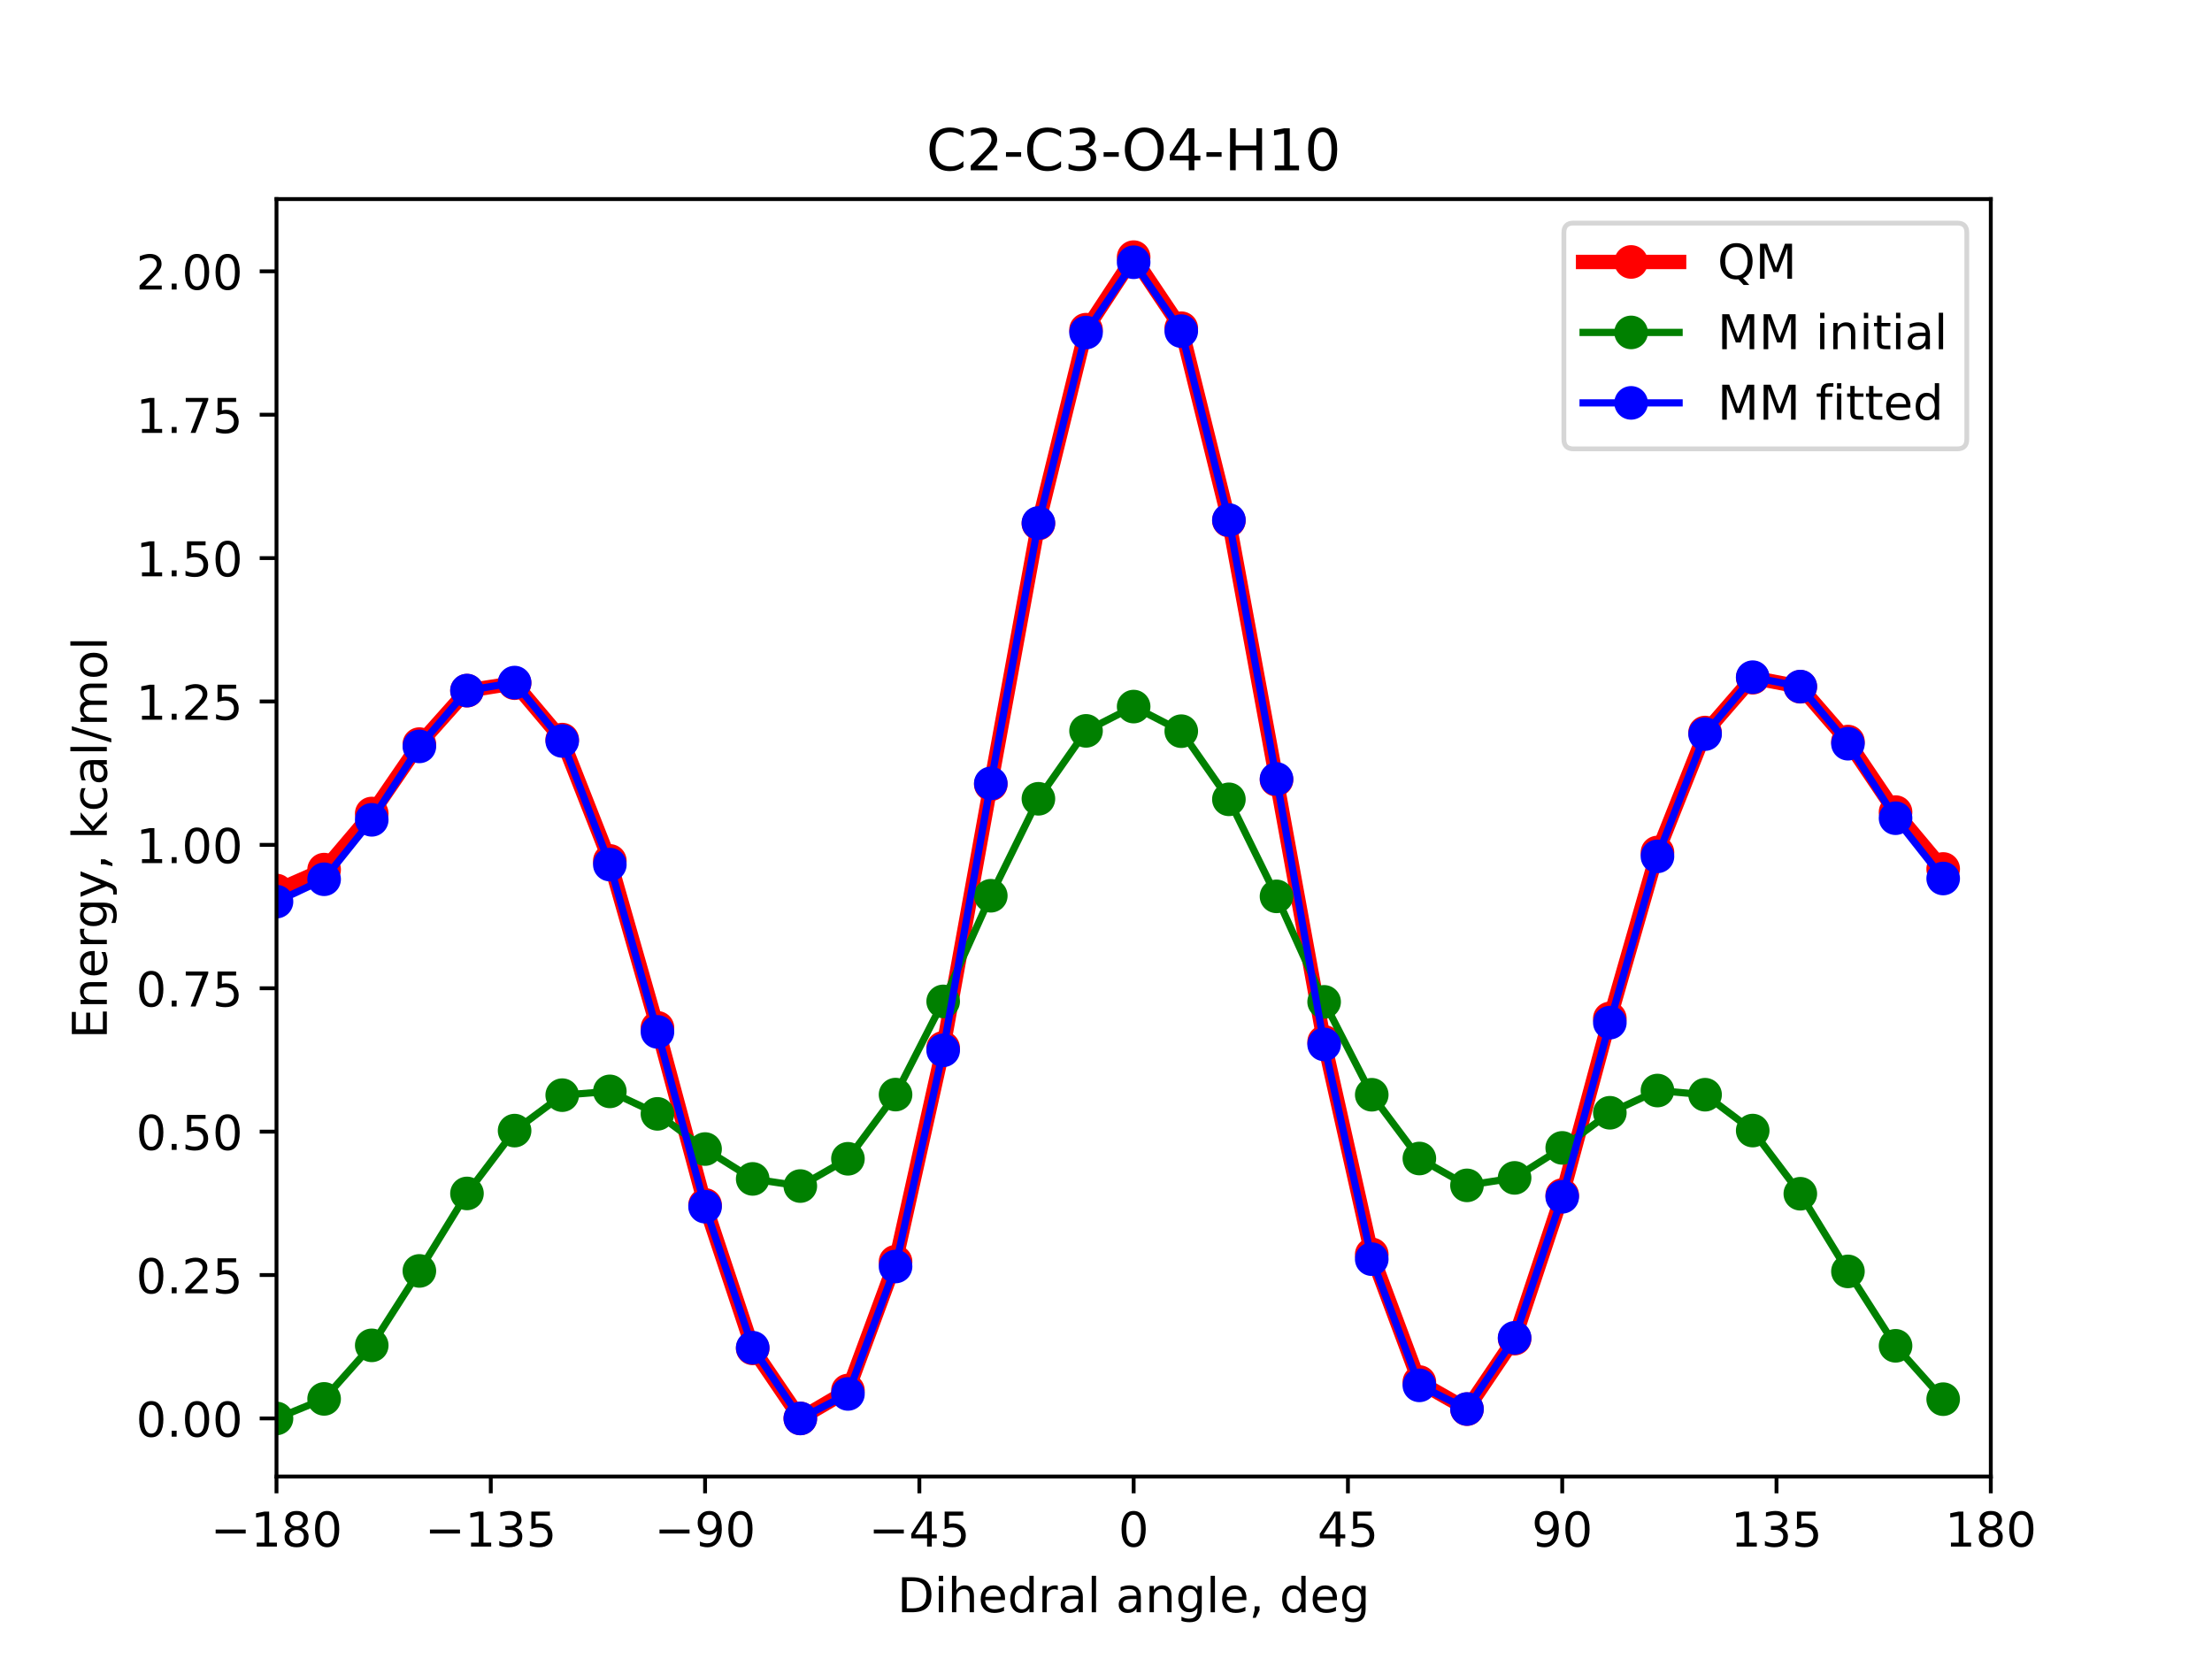 <?xml version="1.0" encoding="utf-8" standalone="no"?>
<!DOCTYPE svg PUBLIC "-//W3C//DTD SVG 1.1//EN"
  "http://www.w3.org/Graphics/SVG/1.1/DTD/svg11.dtd">
<!-- Created with matplotlib (http://matplotlib.org/) -->
<svg height="345.6pt" version="1.1" viewBox="0 0 460.8 345.6" width="460.8pt" xmlns="http://www.w3.org/2000/svg" xmlns:xlink="http://www.w3.org/1999/xlink">
 <defs>
  <style type="text/css">
*{stroke-linecap:butt;stroke-linejoin:round;}
  </style>
 </defs>
 <g id="figure_1">
  <g id="patch_1">
   <path d="M 0 345.6 
L 460.8 345.6 
L 460.8 0 
L 0 0 
z
" style="fill:#ffffff;"/>
  </g>
  <g id="axes_1">
   <g id="patch_2">
    <path d="M 57.6 307.584 
L 414.72 307.584 
L 414.72 41.472 
L 57.6 41.472 
z
" style="fill:#ffffff;"/>
   </g>
   <g id="matplotlib.axis_1">
    <g id="xtick_1">
     <g id="line2d_1">
      <defs>
       <path d="M 0 0 
L 0 3.5 
" id="m1889532ed1" style="stroke:#000000;stroke-width:0.8;"/>
      </defs>
      <g>
       <use style="stroke:#000000;stroke-width:0.8;" x="57.6" xlink:href="#m1889532ed1" y="307.584"/>
      </g>
     </g>
     <g id="text_1">
      <!-- −180 -->
      <defs>
       <path d="M 10.594 35.5 
L 73.188 35.5 
L 73.188 27.203 
L 10.594 27.203 
z
" id="DejaVuSans-2212"/>
       <path d="M 12.406 8.297 
L 28.516 8.297 
L 28.516 63.922 
L 10.984 60.406 
L 10.984 69.391 
L 28.422 72.906 
L 38.281 72.906 
L 38.281 8.297 
L 54.391 8.297 
L 54.391 0 
L 12.406 0 
z
" id="DejaVuSans-31"/>
       <path d="M 31.781 34.625 
Q 24.75 34.625 20.719 30.859 
Q 16.703 27.094 16.703 20.516 
Q 16.703 13.922 20.719 10.156 
Q 24.75 6.391 31.781 6.391 
Q 38.812 6.391 42.859 10.172 
Q 46.922 13.969 46.922 20.516 
Q 46.922 27.094 42.891 30.859 
Q 38.875 34.625 31.781 34.625 
z
M 21.922 38.812 
Q 15.578 40.375 12.031 44.719 
Q 8.5 49.078 8.5 55.328 
Q 8.5 64.062 14.719 69.141 
Q 20.953 74.219 31.781 74.219 
Q 42.672 74.219 48.875 69.141 
Q 55.078 64.062 55.078 55.328 
Q 55.078 49.078 51.531 44.719 
Q 48 40.375 41.703 38.812 
Q 48.828 37.156 52.797 32.312 
Q 56.781 27.484 56.781 20.516 
Q 56.781 9.906 50.312 4.234 
Q 43.844 -1.422 31.781 -1.422 
Q 19.734 -1.422 13.25 4.234 
Q 6.781 9.906 6.781 20.516 
Q 6.781 27.484 10.781 32.312 
Q 14.797 37.156 21.922 38.812 
z
M 18.312 54.391 
Q 18.312 48.734 21.844 45.562 
Q 25.391 42.391 31.781 42.391 
Q 38.141 42.391 41.719 45.562 
Q 45.312 48.734 45.312 54.391 
Q 45.312 60.062 41.719 63.234 
Q 38.141 66.406 31.781 66.406 
Q 25.391 66.406 21.844 63.234 
Q 18.312 60.062 18.312 54.391 
z
" id="DejaVuSans-38"/>
       <path d="M 31.781 66.406 
Q 24.172 66.406 20.328 58.906 
Q 16.5 51.422 16.5 36.375 
Q 16.5 21.391 20.328 13.891 
Q 24.172 6.391 31.781 6.391 
Q 39.453 6.391 43.281 13.891 
Q 47.125 21.391 47.125 36.375 
Q 47.125 51.422 43.281 58.906 
Q 39.453 66.406 31.781 66.406 
z
M 31.781 74.219 
Q 44.047 74.219 50.516 64.516 
Q 56.984 54.828 56.984 36.375 
Q 56.984 17.969 50.516 8.266 
Q 44.047 -1.422 31.781 -1.422 
Q 19.531 -1.422 13.062 8.266 
Q 6.594 17.969 6.594 36.375 
Q 6.594 54.828 13.062 64.516 
Q 19.531 74.219 31.781 74.219 
z
" id="DejaVuSans-30"/>
      </defs>
      <g transform="translate(43.866 322.182)scale(0.1 -0.1)">
       <use xlink:href="#DejaVuSans-2212"/>
       <use x="83.789" xlink:href="#DejaVuSans-31"/>
       <use x="147.412" xlink:href="#DejaVuSans-38"/>
       <use x="211.035" xlink:href="#DejaVuSans-30"/>
      </g>
     </g>
    </g>
    <g id="xtick_2">
     <g id="line2d_2">
      <g>
       <use style="stroke:#000000;stroke-width:0.8;" x="102.24" xlink:href="#m1889532ed1" y="307.584"/>
      </g>
     </g>
     <g id="text_2">
      <!-- −135 -->
      <defs>
       <path d="M 40.578 39.312 
Q 47.656 37.797 51.625 33 
Q 55.609 28.219 55.609 21.188 
Q 55.609 10.406 48.188 4.484 
Q 40.766 -1.422 27.094 -1.422 
Q 22.516 -1.422 17.656 -0.516 
Q 12.797 0.391 7.625 2.203 
L 7.625 11.719 
Q 11.719 9.328 16.594 8.109 
Q 21.484 6.891 26.812 6.891 
Q 36.078 6.891 40.938 10.547 
Q 45.797 14.203 45.797 21.188 
Q 45.797 27.641 41.281 31.266 
Q 36.766 34.906 28.719 34.906 
L 20.219 34.906 
L 20.219 43.016 
L 29.109 43.016 
Q 36.375 43.016 40.234 45.922 
Q 44.094 48.828 44.094 54.297 
Q 44.094 59.906 40.109 62.906 
Q 36.141 65.922 28.719 65.922 
Q 24.656 65.922 20.016 65.031 
Q 15.375 64.156 9.812 62.312 
L 9.812 71.094 
Q 15.438 72.656 20.344 73.438 
Q 25.25 74.219 29.594 74.219 
Q 40.828 74.219 47.359 69.109 
Q 53.906 64.016 53.906 55.328 
Q 53.906 49.266 50.438 45.094 
Q 46.969 40.922 40.578 39.312 
z
" id="DejaVuSans-33"/>
       <path d="M 10.797 72.906 
L 49.516 72.906 
L 49.516 64.594 
L 19.828 64.594 
L 19.828 46.734 
Q 21.969 47.469 24.109 47.828 
Q 26.266 48.188 28.422 48.188 
Q 40.625 48.188 47.75 41.5 
Q 54.891 34.812 54.891 23.391 
Q 54.891 11.625 47.562 5.094 
Q 40.234 -1.422 26.906 -1.422 
Q 22.312 -1.422 17.547 -0.641 
Q 12.797 0.141 7.719 1.703 
L 7.719 11.625 
Q 12.109 9.234 16.797 8.062 
Q 21.484 6.891 26.703 6.891 
Q 35.156 6.891 40.078 11.328 
Q 45.016 15.766 45.016 23.391 
Q 45.016 31 40.078 35.438 
Q 35.156 39.891 26.703 39.891 
Q 22.75 39.891 18.812 39.016 
Q 14.891 38.141 10.797 36.281 
z
" id="DejaVuSans-35"/>
      </defs>
      <g transform="translate(88.506 322.182)scale(0.1 -0.1)">
       <use xlink:href="#DejaVuSans-2212"/>
       <use x="83.789" xlink:href="#DejaVuSans-31"/>
       <use x="147.412" xlink:href="#DejaVuSans-33"/>
       <use x="211.035" xlink:href="#DejaVuSans-35"/>
      </g>
     </g>
    </g>
    <g id="xtick_3">
     <g id="line2d_3">
      <g>
       <use style="stroke:#000000;stroke-width:0.8;" x="146.88" xlink:href="#m1889532ed1" y="307.584"/>
      </g>
     </g>
     <g id="text_3">
      <!-- −90 -->
      <defs>
       <path d="M 10.984 1.516 
L 10.984 10.5 
Q 14.703 8.734 18.5 7.812 
Q 22.312 6.891 25.984 6.891 
Q 35.75 6.891 40.891 13.453 
Q 46.047 20.016 46.781 33.406 
Q 43.953 29.203 39.594 26.953 
Q 35.25 24.703 29.984 24.703 
Q 19.047 24.703 12.672 31.312 
Q 6.297 37.938 6.297 49.422 
Q 6.297 60.641 12.938 67.422 
Q 19.578 74.219 30.609 74.219 
Q 43.266 74.219 49.922 64.516 
Q 56.594 54.828 56.594 36.375 
Q 56.594 19.141 48.406 8.859 
Q 40.234 -1.422 26.422 -1.422 
Q 22.703 -1.422 18.891 -0.688 
Q 15.094 0.047 10.984 1.516 
z
M 30.609 32.422 
Q 37.25 32.422 41.125 36.953 
Q 45.016 41.5 45.016 49.422 
Q 45.016 57.281 41.125 61.844 
Q 37.25 66.406 30.609 66.406 
Q 23.969 66.406 20.094 61.844 
Q 16.219 57.281 16.219 49.422 
Q 16.219 41.5 20.094 36.953 
Q 23.969 32.422 30.609 32.422 
z
" id="DejaVuSans-39"/>
      </defs>
      <g transform="translate(136.328 322.182)scale(0.1 -0.1)">
       <use xlink:href="#DejaVuSans-2212"/>
       <use x="83.789" xlink:href="#DejaVuSans-39"/>
       <use x="147.412" xlink:href="#DejaVuSans-30"/>
      </g>
     </g>
    </g>
    <g id="xtick_4">
     <g id="line2d_4">
      <g>
       <use style="stroke:#000000;stroke-width:0.8;" x="191.52" xlink:href="#m1889532ed1" y="307.584"/>
      </g>
     </g>
     <g id="text_4">
      <!-- −45 -->
      <defs>
       <path d="M 37.797 64.312 
L 12.891 25.391 
L 37.797 25.391 
z
M 35.203 72.906 
L 47.609 72.906 
L 47.609 25.391 
L 58.016 25.391 
L 58.016 17.188 
L 47.609 17.188 
L 47.609 0 
L 37.797 0 
L 37.797 17.188 
L 4.891 17.188 
L 4.891 26.703 
z
" id="DejaVuSans-34"/>
      </defs>
      <g transform="translate(180.968 322.182)scale(0.1 -0.1)">
       <use xlink:href="#DejaVuSans-2212"/>
       <use x="83.789" xlink:href="#DejaVuSans-34"/>
       <use x="147.412" xlink:href="#DejaVuSans-35"/>
      </g>
     </g>
    </g>
    <g id="xtick_5">
     <g id="line2d_5">
      <g>
       <use style="stroke:#000000;stroke-width:0.8;" x="236.16" xlink:href="#m1889532ed1" y="307.584"/>
      </g>
     </g>
     <g id="text_5">
      <!-- 0 -->
      <g transform="translate(232.979 322.182)scale(0.1 -0.1)">
       <use xlink:href="#DejaVuSans-30"/>
      </g>
     </g>
    </g>
    <g id="xtick_6">
     <g id="line2d_6">
      <g>
       <use style="stroke:#000000;stroke-width:0.8;" x="280.8" xlink:href="#m1889532ed1" y="307.584"/>
      </g>
     </g>
     <g id="text_6">
      <!-- 45 -->
      <g transform="translate(274.438 322.182)scale(0.1 -0.1)">
       <use xlink:href="#DejaVuSans-34"/>
       <use x="63.623" xlink:href="#DejaVuSans-35"/>
      </g>
     </g>
    </g>
    <g id="xtick_7">
     <g id="line2d_7">
      <g>
       <use style="stroke:#000000;stroke-width:0.8;" x="325.44" xlink:href="#m1889532ed1" y="307.584"/>
      </g>
     </g>
     <g id="text_7">
      <!-- 90 -->
      <g transform="translate(319.077 322.182)scale(0.1 -0.1)">
       <use xlink:href="#DejaVuSans-39"/>
       <use x="63.623" xlink:href="#DejaVuSans-30"/>
      </g>
     </g>
    </g>
    <g id="xtick_8">
     <g id="line2d_8">
      <g>
       <use style="stroke:#000000;stroke-width:0.8;" x="370.08" xlink:href="#m1889532ed1" y="307.584"/>
      </g>
     </g>
     <g id="text_8">
      <!-- 135 -->
      <g transform="translate(360.536 322.182)scale(0.1 -0.1)">
       <use xlink:href="#DejaVuSans-31"/>
       <use x="63.623" xlink:href="#DejaVuSans-33"/>
       <use x="127.246" xlink:href="#DejaVuSans-35"/>
      </g>
     </g>
    </g>
    <g id="xtick_9">
     <g id="line2d_9">
      <g>
       <use style="stroke:#000000;stroke-width:0.8;" x="414.72" xlink:href="#m1889532ed1" y="307.584"/>
      </g>
     </g>
     <g id="text_9">
      <!-- 180 -->
      <g transform="translate(405.176 322.182)scale(0.1 -0.1)">
       <use xlink:href="#DejaVuSans-31"/>
       <use x="63.623" xlink:href="#DejaVuSans-38"/>
       <use x="127.246" xlink:href="#DejaVuSans-30"/>
      </g>
     </g>
    </g>
    <g id="text_10">
     <!-- Dihedral angle, deg -->
     <defs>
      <path d="M 19.672 64.797 
L 19.672 8.109 
L 31.594 8.109 
Q 46.688 8.109 53.688 14.938 
Q 60.688 21.781 60.688 36.531 
Q 60.688 51.172 53.688 57.984 
Q 46.688 64.797 31.594 64.797 
z
M 9.812 72.906 
L 30.078 72.906 
Q 51.266 72.906 61.172 64.094 
Q 71.094 55.281 71.094 36.531 
Q 71.094 17.672 61.125 8.828 
Q 51.172 0 30.078 0 
L 9.812 0 
z
" id="DejaVuSans-44"/>
      <path d="M 9.422 54.688 
L 18.406 54.688 
L 18.406 0 
L 9.422 0 
z
M 9.422 75.984 
L 18.406 75.984 
L 18.406 64.594 
L 9.422 64.594 
z
" id="DejaVuSans-69"/>
      <path d="M 54.891 33.016 
L 54.891 0 
L 45.906 0 
L 45.906 32.719 
Q 45.906 40.484 42.875 44.328 
Q 39.844 48.188 33.797 48.188 
Q 26.516 48.188 22.312 43.547 
Q 18.109 38.922 18.109 30.906 
L 18.109 0 
L 9.078 0 
L 9.078 75.984 
L 18.109 75.984 
L 18.109 46.188 
Q 21.344 51.125 25.703 53.562 
Q 30.078 56 35.797 56 
Q 45.219 56 50.047 50.172 
Q 54.891 44.344 54.891 33.016 
z
" id="DejaVuSans-68"/>
      <path d="M 56.203 29.594 
L 56.203 25.203 
L 14.891 25.203 
Q 15.484 15.922 20.484 11.062 
Q 25.484 6.203 34.422 6.203 
Q 39.594 6.203 44.453 7.469 
Q 49.312 8.734 54.109 11.281 
L 54.109 2.781 
Q 49.266 0.734 44.188 -0.344 
Q 39.109 -1.422 33.891 -1.422 
Q 20.797 -1.422 13.156 6.188 
Q 5.516 13.812 5.516 26.812 
Q 5.516 40.234 12.766 48.109 
Q 20.016 56 32.328 56 
Q 43.359 56 49.781 48.891 
Q 56.203 41.797 56.203 29.594 
z
M 47.219 32.234 
Q 47.125 39.594 43.094 43.984 
Q 39.062 48.391 32.422 48.391 
Q 24.906 48.391 20.391 44.141 
Q 15.875 39.891 15.188 32.172 
z
" id="DejaVuSans-65"/>
      <path d="M 45.406 46.391 
L 45.406 75.984 
L 54.391 75.984 
L 54.391 0 
L 45.406 0 
L 45.406 8.203 
Q 42.578 3.328 38.25 0.953 
Q 33.938 -1.422 27.875 -1.422 
Q 17.969 -1.422 11.734 6.484 
Q 5.516 14.406 5.516 27.297 
Q 5.516 40.188 11.734 48.094 
Q 17.969 56 27.875 56 
Q 33.938 56 38.25 53.625 
Q 42.578 51.266 45.406 46.391 
z
M 14.797 27.297 
Q 14.797 17.391 18.875 11.75 
Q 22.953 6.109 30.078 6.109 
Q 37.203 6.109 41.297 11.75 
Q 45.406 17.391 45.406 27.297 
Q 45.406 37.203 41.297 42.844 
Q 37.203 48.484 30.078 48.484 
Q 22.953 48.484 18.875 42.844 
Q 14.797 37.203 14.797 27.297 
z
" id="DejaVuSans-64"/>
      <path d="M 41.109 46.297 
Q 39.594 47.172 37.812 47.578 
Q 36.031 48 33.891 48 
Q 26.266 48 22.188 43.047 
Q 18.109 38.094 18.109 28.812 
L 18.109 0 
L 9.078 0 
L 9.078 54.688 
L 18.109 54.688 
L 18.109 46.188 
Q 20.953 51.172 25.484 53.578 
Q 30.031 56 36.531 56 
Q 37.453 56 38.578 55.875 
Q 39.703 55.766 41.062 55.516 
z
" id="DejaVuSans-72"/>
      <path d="M 34.281 27.484 
Q 23.391 27.484 19.188 25 
Q 14.984 22.516 14.984 16.5 
Q 14.984 11.719 18.141 8.906 
Q 21.297 6.109 26.703 6.109 
Q 34.188 6.109 38.703 11.406 
Q 43.219 16.703 43.219 25.484 
L 43.219 27.484 
z
M 52.203 31.203 
L 52.203 0 
L 43.219 0 
L 43.219 8.297 
Q 40.141 3.328 35.547 0.953 
Q 30.953 -1.422 24.312 -1.422 
Q 15.922 -1.422 10.953 3.297 
Q 6 8.016 6 15.922 
Q 6 25.141 12.172 29.828 
Q 18.359 34.516 30.609 34.516 
L 43.219 34.516 
L 43.219 35.406 
Q 43.219 41.609 39.141 45 
Q 35.062 48.391 27.688 48.391 
Q 23 48.391 18.547 47.266 
Q 14.109 46.141 10.016 43.891 
L 10.016 52.203 
Q 14.938 54.109 19.578 55.047 
Q 24.219 56 28.609 56 
Q 40.484 56 46.344 49.844 
Q 52.203 43.703 52.203 31.203 
z
" id="DejaVuSans-61"/>
      <path d="M 9.422 75.984 
L 18.406 75.984 
L 18.406 0 
L 9.422 0 
z
" id="DejaVuSans-6c"/>
      <path id="DejaVuSans-20"/>
      <path d="M 54.891 33.016 
L 54.891 0 
L 45.906 0 
L 45.906 32.719 
Q 45.906 40.484 42.875 44.328 
Q 39.844 48.188 33.797 48.188 
Q 26.516 48.188 22.312 43.547 
Q 18.109 38.922 18.109 30.906 
L 18.109 0 
L 9.078 0 
L 9.078 54.688 
L 18.109 54.688 
L 18.109 46.188 
Q 21.344 51.125 25.703 53.562 
Q 30.078 56 35.797 56 
Q 45.219 56 50.047 50.172 
Q 54.891 44.344 54.891 33.016 
z
" id="DejaVuSans-6e"/>
      <path d="M 45.406 27.984 
Q 45.406 37.75 41.375 43.109 
Q 37.359 48.484 30.078 48.484 
Q 22.859 48.484 18.828 43.109 
Q 14.797 37.75 14.797 27.984 
Q 14.797 18.266 18.828 12.891 
Q 22.859 7.516 30.078 7.516 
Q 37.359 7.516 41.375 12.891 
Q 45.406 18.266 45.406 27.984 
z
M 54.391 6.781 
Q 54.391 -7.172 48.188 -13.984 
Q 42 -20.797 29.203 -20.797 
Q 24.469 -20.797 20.266 -20.094 
Q 16.062 -19.391 12.109 -17.922 
L 12.109 -9.188 
Q 16.062 -11.328 19.922 -12.344 
Q 23.781 -13.375 27.781 -13.375 
Q 36.625 -13.375 41.016 -8.766 
Q 45.406 -4.156 45.406 5.172 
L 45.406 9.625 
Q 42.625 4.781 38.281 2.391 
Q 33.938 0 27.875 0 
Q 17.828 0 11.672 7.656 
Q 5.516 15.328 5.516 27.984 
Q 5.516 40.672 11.672 48.328 
Q 17.828 56 27.875 56 
Q 33.938 56 38.281 53.609 
Q 42.625 51.219 45.406 46.391 
L 45.406 54.688 
L 54.391 54.688 
z
" id="DejaVuSans-67"/>
      <path d="M 11.719 12.406 
L 22.016 12.406 
L 22.016 4 
L 14.016 -11.625 
L 7.719 -11.625 
L 11.719 4 
z
" id="DejaVuSans-2c"/>
     </defs>
     <g transform="translate(186.928 335.861)scale(0.1 -0.1)">
      <use xlink:href="#DejaVuSans-44"/>
      <use x="77.002" xlink:href="#DejaVuSans-69"/>
      <use x="104.785" xlink:href="#DejaVuSans-68"/>
      <use x="168.164" xlink:href="#DejaVuSans-65"/>
      <use x="229.688" xlink:href="#DejaVuSans-64"/>
      <use x="293.164" xlink:href="#DejaVuSans-72"/>
      <use x="334.277" xlink:href="#DejaVuSans-61"/>
      <use x="395.557" xlink:href="#DejaVuSans-6c"/>
      <use x="423.34" xlink:href="#DejaVuSans-20"/>
      <use x="455.127" xlink:href="#DejaVuSans-61"/>
      <use x="516.406" xlink:href="#DejaVuSans-6e"/>
      <use x="579.785" xlink:href="#DejaVuSans-67"/>
      <use x="643.262" xlink:href="#DejaVuSans-6c"/>
      <use x="671.045" xlink:href="#DejaVuSans-65"/>
      <use x="732.568" xlink:href="#DejaVuSans-2c"/>
      <use x="764.355" xlink:href="#DejaVuSans-20"/>
      <use x="796.143" xlink:href="#DejaVuSans-64"/>
      <use x="859.619" xlink:href="#DejaVuSans-65"/>
      <use x="921.143" xlink:href="#DejaVuSans-67"/>
     </g>
    </g>
   </g>
   <g id="matplotlib.axis_2">
    <g id="ytick_1">
     <g id="line2d_10">
      <defs>
       <path d="M 0 0 
L -3.5 0 
" id="m50e39c164d" style="stroke:#000000;stroke-width:0.8;"/>
      </defs>
      <g>
       <use style="stroke:#000000;stroke-width:0.8;" x="57.6" xlink:href="#m50e39c164d" y="295.488"/>
      </g>
     </g>
     <g id="text_11">
      <!-- 0.00 -->
      <defs>
       <path d="M 10.688 12.406 
L 21 12.406 
L 21 0 
L 10.688 0 
z
" id="DejaVuSans-2e"/>
      </defs>
      <g transform="translate(28.334 299.287)scale(0.1 -0.1)">
       <use xlink:href="#DejaVuSans-30"/>
       <use x="63.623" xlink:href="#DejaVuSans-2e"/>
       <use x="95.41" xlink:href="#DejaVuSans-30"/>
       <use x="159.033" xlink:href="#DejaVuSans-30"/>
      </g>
     </g>
    </g>
    <g id="ytick_2">
     <g id="line2d_11">
      <g>
       <use style="stroke:#000000;stroke-width:0.8;" x="57.6" xlink:href="#m50e39c164d" y="265.616"/>
      </g>
     </g>
     <g id="text_12">
      <!-- 0.25 -->
      <defs>
       <path d="M 19.188 8.297 
L 53.609 8.297 
L 53.609 0 
L 7.328 0 
L 7.328 8.297 
Q 12.938 14.109 22.625 23.891 
Q 32.328 33.688 34.812 36.531 
Q 39.547 41.844 41.422 45.531 
Q 43.312 49.219 43.312 52.781 
Q 43.312 58.594 39.234 62.25 
Q 35.156 65.922 28.609 65.922 
Q 23.969 65.922 18.812 64.312 
Q 13.672 62.703 7.812 59.422 
L 7.812 69.391 
Q 13.766 71.781 18.938 73 
Q 24.125 74.219 28.422 74.219 
Q 39.75 74.219 46.484 68.547 
Q 53.219 62.891 53.219 53.422 
Q 53.219 48.922 51.531 44.891 
Q 49.859 40.875 45.406 35.406 
Q 44.188 33.984 37.641 27.219 
Q 31.109 20.453 19.188 8.297 
z
" id="DejaVuSans-32"/>
      </defs>
      <g transform="translate(28.334 269.416)scale(0.1 -0.1)">
       <use xlink:href="#DejaVuSans-30"/>
       <use x="63.623" xlink:href="#DejaVuSans-2e"/>
       <use x="95.41" xlink:href="#DejaVuSans-32"/>
       <use x="159.033" xlink:href="#DejaVuSans-35"/>
      </g>
     </g>
    </g>
    <g id="ytick_3">
     <g id="line2d_12">
      <g>
       <use style="stroke:#000000;stroke-width:0.8;" x="57.6" xlink:href="#m50e39c164d" y="235.745"/>
      </g>
     </g>
     <g id="text_13">
      <!-- 0.50 -->
      <g transform="translate(28.334 239.544)scale(0.1 -0.1)">
       <use xlink:href="#DejaVuSans-30"/>
       <use x="63.623" xlink:href="#DejaVuSans-2e"/>
       <use x="95.41" xlink:href="#DejaVuSans-35"/>
       <use x="159.033" xlink:href="#DejaVuSans-30"/>
      </g>
     </g>
    </g>
    <g id="ytick_4">
     <g id="line2d_13">
      <g>
       <use style="stroke:#000000;stroke-width:0.8;" x="57.6" xlink:href="#m50e39c164d" y="205.873"/>
      </g>
     </g>
     <g id="text_14">
      <!-- 0.75 -->
      <defs>
       <path d="M 8.203 72.906 
L 55.078 72.906 
L 55.078 68.703 
L 28.609 0 
L 18.312 0 
L 43.219 64.594 
L 8.203 64.594 
z
" id="DejaVuSans-37"/>
      </defs>
      <g transform="translate(28.334 209.673)scale(0.1 -0.1)">
       <use xlink:href="#DejaVuSans-30"/>
       <use x="63.623" xlink:href="#DejaVuSans-2e"/>
       <use x="95.41" xlink:href="#DejaVuSans-37"/>
       <use x="159.033" xlink:href="#DejaVuSans-35"/>
      </g>
     </g>
    </g>
    <g id="ytick_5">
     <g id="line2d_14">
      <g>
       <use style="stroke:#000000;stroke-width:0.8;" x="57.6" xlink:href="#m50e39c164d" y="176.002"/>
      </g>
     </g>
     <g id="text_15">
      <!-- 1.00 -->
      <g transform="translate(28.334 179.801)scale(0.1 -0.1)">
       <use xlink:href="#DejaVuSans-31"/>
       <use x="63.623" xlink:href="#DejaVuSans-2e"/>
       <use x="95.41" xlink:href="#DejaVuSans-30"/>
       <use x="159.033" xlink:href="#DejaVuSans-30"/>
      </g>
     </g>
    </g>
    <g id="ytick_6">
     <g id="line2d_15">
      <g>
       <use style="stroke:#000000;stroke-width:0.8;" x="57.6" xlink:href="#m50e39c164d" y="146.13"/>
      </g>
     </g>
     <g id="text_16">
      <!-- 1.25 -->
      <g transform="translate(28.334 149.93)scale(0.1 -0.1)">
       <use xlink:href="#DejaVuSans-31"/>
       <use x="63.623" xlink:href="#DejaVuSans-2e"/>
       <use x="95.41" xlink:href="#DejaVuSans-32"/>
       <use x="159.033" xlink:href="#DejaVuSans-35"/>
      </g>
     </g>
    </g>
    <g id="ytick_7">
     <g id="line2d_16">
      <g>
       <use style="stroke:#000000;stroke-width:0.8;" x="57.6" xlink:href="#m50e39c164d" y="116.259"/>
      </g>
     </g>
     <g id="text_17">
      <!-- 1.50 -->
      <g transform="translate(28.334 120.058)scale(0.1 -0.1)">
       <use xlink:href="#DejaVuSans-31"/>
       <use x="63.623" xlink:href="#DejaVuSans-2e"/>
       <use x="95.41" xlink:href="#DejaVuSans-35"/>
       <use x="159.033" xlink:href="#DejaVuSans-30"/>
      </g>
     </g>
    </g>
    <g id="ytick_8">
     <g id="line2d_17">
      <g>
       <use style="stroke:#000000;stroke-width:0.8;" x="57.6" xlink:href="#m50e39c164d" y="86.387"/>
      </g>
     </g>
     <g id="text_18">
      <!-- 1.75 -->
      <g transform="translate(28.334 90.187)scale(0.1 -0.1)">
       <use xlink:href="#DejaVuSans-31"/>
       <use x="63.623" xlink:href="#DejaVuSans-2e"/>
       <use x="95.41" xlink:href="#DejaVuSans-37"/>
       <use x="159.033" xlink:href="#DejaVuSans-35"/>
      </g>
     </g>
    </g>
    <g id="ytick_9">
     <g id="line2d_18">
      <g>
       <use style="stroke:#000000;stroke-width:0.8;" x="57.6" xlink:href="#m50e39c164d" y="56.516"/>
      </g>
     </g>
     <g id="text_19">
      <!-- 2.00 -->
      <g transform="translate(28.334 60.315)scale(0.1 -0.1)">
       <use xlink:href="#DejaVuSans-32"/>
       <use x="63.623" xlink:href="#DejaVuSans-2e"/>
       <use x="95.41" xlink:href="#DejaVuSans-30"/>
       <use x="159.033" xlink:href="#DejaVuSans-30"/>
      </g>
     </g>
    </g>
    <g id="text_20">
     <!-- Energy, kcal/mol -->
     <defs>
      <path d="M 9.812 72.906 
L 55.906 72.906 
L 55.906 64.594 
L 19.672 64.594 
L 19.672 43.016 
L 54.391 43.016 
L 54.391 34.719 
L 19.672 34.719 
L 19.672 8.297 
L 56.781 8.297 
L 56.781 0 
L 9.812 0 
z
" id="DejaVuSans-45"/>
      <path d="M 32.172 -5.078 
Q 28.375 -14.844 24.75 -17.812 
Q 21.141 -20.797 15.094 -20.797 
L 7.906 -20.797 
L 7.906 -13.281 
L 13.188 -13.281 
Q 16.891 -13.281 18.938 -11.516 
Q 21 -9.766 23.484 -3.219 
L 25.094 0.875 
L 2.984 54.688 
L 12.5 54.688 
L 29.594 11.922 
L 46.688 54.688 
L 56.203 54.688 
z
" id="DejaVuSans-79"/>
      <path d="M 9.078 75.984 
L 18.109 75.984 
L 18.109 31.109 
L 44.922 54.688 
L 56.391 54.688 
L 27.391 29.109 
L 57.625 0 
L 45.906 0 
L 18.109 26.703 
L 18.109 0 
L 9.078 0 
z
" id="DejaVuSans-6b"/>
      <path d="M 48.781 52.594 
L 48.781 44.188 
Q 44.969 46.297 41.141 47.344 
Q 37.312 48.391 33.406 48.391 
Q 24.656 48.391 19.812 42.844 
Q 14.984 37.312 14.984 27.297 
Q 14.984 17.281 19.812 11.734 
Q 24.656 6.203 33.406 6.203 
Q 37.312 6.203 41.141 7.25 
Q 44.969 8.297 48.781 10.406 
L 48.781 2.094 
Q 45.016 0.344 40.984 -0.531 
Q 36.969 -1.422 32.422 -1.422 
Q 20.062 -1.422 12.781 6.344 
Q 5.516 14.109 5.516 27.297 
Q 5.516 40.672 12.859 48.328 
Q 20.219 56 33.016 56 
Q 37.156 56 41.109 55.141 
Q 45.062 54.297 48.781 52.594 
z
" id="DejaVuSans-63"/>
      <path d="M 25.391 72.906 
L 33.688 72.906 
L 8.297 -9.281 
L 0 -9.281 
z
" id="DejaVuSans-2f"/>
      <path d="M 52 44.188 
Q 55.375 50.25 60.062 53.125 
Q 64.75 56 71.094 56 
Q 79.641 56 84.281 50.016 
Q 88.922 44.047 88.922 33.016 
L 88.922 0 
L 79.891 0 
L 79.891 32.719 
Q 79.891 40.578 77.094 44.375 
Q 74.312 48.188 68.609 48.188 
Q 61.625 48.188 57.562 43.547 
Q 53.516 38.922 53.516 30.906 
L 53.516 0 
L 44.484 0 
L 44.484 32.719 
Q 44.484 40.625 41.703 44.406 
Q 38.922 48.188 33.109 48.188 
Q 26.219 48.188 22.156 43.531 
Q 18.109 38.875 18.109 30.906 
L 18.109 0 
L 9.078 0 
L 9.078 54.688 
L 18.109 54.688 
L 18.109 46.188 
Q 21.188 51.219 25.484 53.609 
Q 29.781 56 35.688 56 
Q 41.656 56 45.828 52.969 
Q 50 49.953 52 44.188 
z
" id="DejaVuSans-6d"/>
      <path d="M 30.609 48.391 
Q 23.391 48.391 19.188 42.75 
Q 14.984 37.109 14.984 27.297 
Q 14.984 17.484 19.156 11.844 
Q 23.344 6.203 30.609 6.203 
Q 37.797 6.203 41.984 11.859 
Q 46.188 17.531 46.188 27.297 
Q 46.188 37.016 41.984 42.703 
Q 37.797 48.391 30.609 48.391 
z
M 30.609 56 
Q 42.328 56 49.016 48.375 
Q 55.719 40.766 55.719 27.297 
Q 55.719 13.875 49.016 6.219 
Q 42.328 -1.422 30.609 -1.422 
Q 18.844 -1.422 12.172 6.219 
Q 5.516 13.875 5.516 27.297 
Q 5.516 40.766 12.172 48.375 
Q 18.844 56 30.609 56 
z
" id="DejaVuSans-6f"/>
     </defs>
     <g transform="translate(22.255 216.4)rotate(-90)scale(0.1 -0.1)">
      <use xlink:href="#DejaVuSans-45"/>
      <use x="63.184" xlink:href="#DejaVuSans-6e"/>
      <use x="126.562" xlink:href="#DejaVuSans-65"/>
      <use x="188.086" xlink:href="#DejaVuSans-72"/>
      <use x="229.184" xlink:href="#DejaVuSans-67"/>
      <use x="292.66" xlink:href="#DejaVuSans-79"/>
      <use x="351.84" xlink:href="#DejaVuSans-2c"/>
      <use x="383.627" xlink:href="#DejaVuSans-20"/>
      <use x="415.414" xlink:href="#DejaVuSans-6b"/>
      <use x="473.324" xlink:href="#DejaVuSans-63"/>
      <use x="528.305" xlink:href="#DejaVuSans-61"/>
      <use x="589.584" xlink:href="#DejaVuSans-6c"/>
      <use x="617.367" xlink:href="#DejaVuSans-2f"/>
      <use x="651.059" xlink:href="#DejaVuSans-6d"/>
      <use x="748.471" xlink:href="#DejaVuSans-6f"/>
      <use x="809.652" xlink:href="#DejaVuSans-6c"/>
     </g>
    </g>
   </g>
   <g id="line2d_19">
    <path clip-path="url(#pac0685600f)" d="M 57.6 185.514 
L 67.52 181.156 
L 77.44 169.472 
L 87.36 155.011 
L 97.28 143.879 
L 107.2 142.321 
L 117.12 154.075 
L 127.04 179.341 
L 136.96 214.114 
L 146.88 251.006 
L 156.8 280.892 
L 166.72 295.488 
L 176.64 289.672 
L 186.56 262.84 
L 196.48 218.286 
L 206.4 163.387 
L 216.32 109.067 
L 226.24 68.679 
L 236.16 53.568 
L 246.08 68.376 
L 256 108.45 
L 265.92 162.452 
L 275.84 217.039 
L 285.76 261.308 
L 295.68 287.906 
L 305.6 293.549 
L 315.52 278.855 
L 325.44 248.962 
L 335.36 212.165 
L 345.28 177.59 
L 355.2 152.603 
L 365.12 141.177 
L 375.04 143.063 
L 384.96 154.485 
L 394.88 169.173 
L 404.8 181.023 
" style="fill:none;stroke:#ff0000;stroke-linecap:square;stroke-width:3;"/>
    <defs>
     <path d="M 0 3 
C 0.796 3 1.559 2.684 2.121 2.121 
C 2.684 1.559 3 0.796 3 0 
C 3 -0.796 2.684 -1.559 2.121 -2.121 
C 1.559 -2.684 0.796 -3 0 -3 
C -0.796 -3 -1.559 -2.684 -2.121 -2.121 
C -2.684 -1.559 -3 -0.796 -3 0 
C -3 0.796 -2.684 1.559 -2.121 2.121 
C -1.559 2.684 -0.796 3 0 3 
z
" id="m5695c6f34c" style="stroke:#ff0000;"/>
    </defs>
    <g clip-path="url(#pac0685600f)">
     <use style="fill:#ff0000;stroke:#ff0000;" x="57.6" xlink:href="#m5695c6f34c" y="185.514"/>
     <use style="fill:#ff0000;stroke:#ff0000;" x="67.52" xlink:href="#m5695c6f34c" y="181.156"/>
     <use style="fill:#ff0000;stroke:#ff0000;" x="77.44" xlink:href="#m5695c6f34c" y="169.472"/>
     <use style="fill:#ff0000;stroke:#ff0000;" x="87.36" xlink:href="#m5695c6f34c" y="155.011"/>
     <use style="fill:#ff0000;stroke:#ff0000;" x="97.28" xlink:href="#m5695c6f34c" y="143.879"/>
     <use style="fill:#ff0000;stroke:#ff0000;" x="107.2" xlink:href="#m5695c6f34c" y="142.321"/>
     <use style="fill:#ff0000;stroke:#ff0000;" x="117.12" xlink:href="#m5695c6f34c" y="154.075"/>
     <use style="fill:#ff0000;stroke:#ff0000;" x="127.04" xlink:href="#m5695c6f34c" y="179.341"/>
     <use style="fill:#ff0000;stroke:#ff0000;" x="136.96" xlink:href="#m5695c6f34c" y="214.114"/>
     <use style="fill:#ff0000;stroke:#ff0000;" x="146.88" xlink:href="#m5695c6f34c" y="251.006"/>
     <use style="fill:#ff0000;stroke:#ff0000;" x="156.8" xlink:href="#m5695c6f34c" y="280.892"/>
     <use style="fill:#ff0000;stroke:#ff0000;" x="166.72" xlink:href="#m5695c6f34c" y="295.488"/>
     <use style="fill:#ff0000;stroke:#ff0000;" x="176.64" xlink:href="#m5695c6f34c" y="289.672"/>
     <use style="fill:#ff0000;stroke:#ff0000;" x="186.56" xlink:href="#m5695c6f34c" y="262.84"/>
     <use style="fill:#ff0000;stroke:#ff0000;" x="196.48" xlink:href="#m5695c6f34c" y="218.286"/>
     <use style="fill:#ff0000;stroke:#ff0000;" x="206.4" xlink:href="#m5695c6f34c" y="163.387"/>
     <use style="fill:#ff0000;stroke:#ff0000;" x="216.32" xlink:href="#m5695c6f34c" y="109.067"/>
     <use style="fill:#ff0000;stroke:#ff0000;" x="226.24" xlink:href="#m5695c6f34c" y="68.679"/>
     <use style="fill:#ff0000;stroke:#ff0000;" x="236.16" xlink:href="#m5695c6f34c" y="53.568"/>
     <use style="fill:#ff0000;stroke:#ff0000;" x="246.08" xlink:href="#m5695c6f34c" y="68.376"/>
     <use style="fill:#ff0000;stroke:#ff0000;" x="256" xlink:href="#m5695c6f34c" y="108.45"/>
     <use style="fill:#ff0000;stroke:#ff0000;" x="265.92" xlink:href="#m5695c6f34c" y="162.452"/>
     <use style="fill:#ff0000;stroke:#ff0000;" x="275.84" xlink:href="#m5695c6f34c" y="217.039"/>
     <use style="fill:#ff0000;stroke:#ff0000;" x="285.76" xlink:href="#m5695c6f34c" y="261.308"/>
     <use style="fill:#ff0000;stroke:#ff0000;" x="295.68" xlink:href="#m5695c6f34c" y="287.906"/>
     <use style="fill:#ff0000;stroke:#ff0000;" x="305.6" xlink:href="#m5695c6f34c" y="293.549"/>
     <use style="fill:#ff0000;stroke:#ff0000;" x="315.52" xlink:href="#m5695c6f34c" y="278.855"/>
     <use style="fill:#ff0000;stroke:#ff0000;" x="325.44" xlink:href="#m5695c6f34c" y="248.962"/>
     <use style="fill:#ff0000;stroke:#ff0000;" x="335.36" xlink:href="#m5695c6f34c" y="212.165"/>
     <use style="fill:#ff0000;stroke:#ff0000;" x="345.28" xlink:href="#m5695c6f34c" y="177.59"/>
     <use style="fill:#ff0000;stroke:#ff0000;" x="355.2" xlink:href="#m5695c6f34c" y="152.603"/>
     <use style="fill:#ff0000;stroke:#ff0000;" x="365.12" xlink:href="#m5695c6f34c" y="141.177"/>
     <use style="fill:#ff0000;stroke:#ff0000;" x="375.04" xlink:href="#m5695c6f34c" y="143.063"/>
     <use style="fill:#ff0000;stroke:#ff0000;" x="384.96" xlink:href="#m5695c6f34c" y="154.485"/>
     <use style="fill:#ff0000;stroke:#ff0000;" x="394.88" xlink:href="#m5695c6f34c" y="169.173"/>
     <use style="fill:#ff0000;stroke:#ff0000;" x="404.8" xlink:href="#m5695c6f34c" y="181.023"/>
    </g>
   </g>
   <g id="line2d_20">
    <path clip-path="url(#pac0685600f)" d="M 57.6 295.488 
L 67.52 291.415 
L 77.44 280.261 
L 87.36 264.757 
L 97.28 248.616 
L 107.2 235.526 
L 117.12 228.141 
L 127.04 227.353 
L 136.96 232.038 
L 146.88 239.368 
L 156.8 245.588 
L 166.72 247.078 
L 176.64 241.396 
L 186.56 228.026 
L 196.48 208.612 
L 206.4 186.603 
L 216.32 166.402 
L 226.24 152.253 
L 236.16 147.195 
L 246.08 152.319 
L 256 166.515 
L 265.92 186.729 
L 275.84 208.708 
L 285.76 228.057 
L 295.68 241.34 
L 305.6 246.934 
L 315.52 245.376 
L 325.44 239.126 
L 335.36 231.811 
L 345.28 227.18 
L 355.2 228.049 
L 365.12 235.519 
L 375.04 248.679 
L 384.96 264.856 
L 394.88 280.357 
L 404.8 291.473 
" style="fill:none;stroke:#008000;stroke-linecap:square;stroke-width:1.5;"/>
    <defs>
     <path d="M 0 3 
C 0.796 3 1.559 2.684 2.121 2.121 
C 2.684 1.559 3 0.796 3 0 
C 3 -0.796 2.684 -1.559 2.121 -2.121 
C 1.559 -2.684 0.796 -3 0 -3 
C -0.796 -3 -1.559 -2.684 -2.121 -2.121 
C -2.684 -1.559 -3 -0.796 -3 0 
C -3 0.796 -2.684 1.559 -2.121 2.121 
C -1.559 2.684 -0.796 3 0 3 
z
" id="m8be56de6e8" style="stroke:#008000;"/>
    </defs>
    <g clip-path="url(#pac0685600f)">
     <use style="fill:#008000;stroke:#008000;" x="57.6" xlink:href="#m8be56de6e8" y="295.488"/>
     <use style="fill:#008000;stroke:#008000;" x="67.52" xlink:href="#m8be56de6e8" y="291.415"/>
     <use style="fill:#008000;stroke:#008000;" x="77.44" xlink:href="#m8be56de6e8" y="280.261"/>
     <use style="fill:#008000;stroke:#008000;" x="87.36" xlink:href="#m8be56de6e8" y="264.757"/>
     <use style="fill:#008000;stroke:#008000;" x="97.28" xlink:href="#m8be56de6e8" y="248.616"/>
     <use style="fill:#008000;stroke:#008000;" x="107.2" xlink:href="#m8be56de6e8" y="235.526"/>
     <use style="fill:#008000;stroke:#008000;" x="117.12" xlink:href="#m8be56de6e8" y="228.141"/>
     <use style="fill:#008000;stroke:#008000;" x="127.04" xlink:href="#m8be56de6e8" y="227.353"/>
     <use style="fill:#008000;stroke:#008000;" x="136.96" xlink:href="#m8be56de6e8" y="232.038"/>
     <use style="fill:#008000;stroke:#008000;" x="146.88" xlink:href="#m8be56de6e8" y="239.368"/>
     <use style="fill:#008000;stroke:#008000;" x="156.8" xlink:href="#m8be56de6e8" y="245.588"/>
     <use style="fill:#008000;stroke:#008000;" x="166.72" xlink:href="#m8be56de6e8" y="247.078"/>
     <use style="fill:#008000;stroke:#008000;" x="176.64" xlink:href="#m8be56de6e8" y="241.396"/>
     <use style="fill:#008000;stroke:#008000;" x="186.56" xlink:href="#m8be56de6e8" y="228.026"/>
     <use style="fill:#008000;stroke:#008000;" x="196.48" xlink:href="#m8be56de6e8" y="208.612"/>
     <use style="fill:#008000;stroke:#008000;" x="206.4" xlink:href="#m8be56de6e8" y="186.603"/>
     <use style="fill:#008000;stroke:#008000;" x="216.32" xlink:href="#m8be56de6e8" y="166.402"/>
     <use style="fill:#008000;stroke:#008000;" x="226.24" xlink:href="#m8be56de6e8" y="152.253"/>
     <use style="fill:#008000;stroke:#008000;" x="236.16" xlink:href="#m8be56de6e8" y="147.195"/>
     <use style="fill:#008000;stroke:#008000;" x="246.08" xlink:href="#m8be56de6e8" y="152.319"/>
     <use style="fill:#008000;stroke:#008000;" x="256" xlink:href="#m8be56de6e8" y="166.515"/>
     <use style="fill:#008000;stroke:#008000;" x="265.92" xlink:href="#m8be56de6e8" y="186.729"/>
     <use style="fill:#008000;stroke:#008000;" x="275.84" xlink:href="#m8be56de6e8" y="208.708"/>
     <use style="fill:#008000;stroke:#008000;" x="285.76" xlink:href="#m8be56de6e8" y="228.057"/>
     <use style="fill:#008000;stroke:#008000;" x="295.68" xlink:href="#m8be56de6e8" y="241.34"/>
     <use style="fill:#008000;stroke:#008000;" x="305.6" xlink:href="#m8be56de6e8" y="246.934"/>
     <use style="fill:#008000;stroke:#008000;" x="315.52" xlink:href="#m8be56de6e8" y="245.376"/>
     <use style="fill:#008000;stroke:#008000;" x="325.44" xlink:href="#m8be56de6e8" y="239.126"/>
     <use style="fill:#008000;stroke:#008000;" x="335.36" xlink:href="#m8be56de6e8" y="231.811"/>
     <use style="fill:#008000;stroke:#008000;" x="345.28" xlink:href="#m8be56de6e8" y="227.18"/>
     <use style="fill:#008000;stroke:#008000;" x="355.2" xlink:href="#m8be56de6e8" y="228.049"/>
     <use style="fill:#008000;stroke:#008000;" x="365.12" xlink:href="#m8be56de6e8" y="235.519"/>
     <use style="fill:#008000;stroke:#008000;" x="375.04" xlink:href="#m8be56de6e8" y="248.679"/>
     <use style="fill:#008000;stroke:#008000;" x="384.96" xlink:href="#m8be56de6e8" y="264.856"/>
     <use style="fill:#008000;stroke:#008000;" x="394.88" xlink:href="#m8be56de6e8" y="280.357"/>
     <use style="fill:#008000;stroke:#008000;" x="404.8" xlink:href="#m8be56de6e8" y="291.473"/>
    </g>
   </g>
   <g id="line2d_21">
    <path clip-path="url(#pac0685600f)" d="M 57.6 187.826 
L 67.52 183.166 
L 77.44 170.784 
L 87.36 155.488 
L 97.28 143.852 
L 107.2 142.195 
L 117.12 154.356 
L 127.04 180.11 
L 136.96 214.961 
L 146.88 251.367 
L 156.8 280.754 
L 166.72 295.488 
L 176.64 290.381 
L 186.56 263.836 
L 196.48 218.805 
L 206.4 163.193 
L 216.32 108.945 
L 226.24 69.278 
L 236.16 54.631 
L 246.08 68.979 
L 256 108.34 
L 265.92 162.275 
L 275.84 217.574 
L 285.76 262.308 
L 295.68 288.598 
L 305.6 293.518 
L 315.52 278.691 
L 325.44 249.318 
L 335.36 213.034 
L 345.28 178.397 
L 355.2 152.922 
L 365.12 141.068 
L 375.04 143.025 
L 384.96 154.929 
L 394.88 170.448 
L 404.8 183.01 
" style="fill:none;stroke:#0000ff;stroke-linecap:square;stroke-width:1.5;"/>
    <defs>
     <path d="M 0 3 
C 0.796 3 1.559 2.684 2.121 2.121 
C 2.684 1.559 3 0.796 3 0 
C 3 -0.796 2.684 -1.559 2.121 -2.121 
C 1.559 -2.684 0.796 -3 0 -3 
C -0.796 -3 -1.559 -2.684 -2.121 -2.121 
C -2.684 -1.559 -3 -0.796 -3 0 
C -3 0.796 -2.684 1.559 -2.121 2.121 
C -1.559 2.684 -0.796 3 0 3 
z
" id="m18463b8081" style="stroke:#0000ff;"/>
    </defs>
    <g clip-path="url(#pac0685600f)">
     <use style="fill:#0000ff;stroke:#0000ff;" x="57.6" xlink:href="#m18463b8081" y="187.826"/>
     <use style="fill:#0000ff;stroke:#0000ff;" x="67.52" xlink:href="#m18463b8081" y="183.166"/>
     <use style="fill:#0000ff;stroke:#0000ff;" x="77.44" xlink:href="#m18463b8081" y="170.784"/>
     <use style="fill:#0000ff;stroke:#0000ff;" x="87.36" xlink:href="#m18463b8081" y="155.488"/>
     <use style="fill:#0000ff;stroke:#0000ff;" x="97.28" xlink:href="#m18463b8081" y="143.852"/>
     <use style="fill:#0000ff;stroke:#0000ff;" x="107.2" xlink:href="#m18463b8081" y="142.195"/>
     <use style="fill:#0000ff;stroke:#0000ff;" x="117.12" xlink:href="#m18463b8081" y="154.356"/>
     <use style="fill:#0000ff;stroke:#0000ff;" x="127.04" xlink:href="#m18463b8081" y="180.11"/>
     <use style="fill:#0000ff;stroke:#0000ff;" x="136.96" xlink:href="#m18463b8081" y="214.961"/>
     <use style="fill:#0000ff;stroke:#0000ff;" x="146.88" xlink:href="#m18463b8081" y="251.367"/>
     <use style="fill:#0000ff;stroke:#0000ff;" x="156.8" xlink:href="#m18463b8081" y="280.754"/>
     <use style="fill:#0000ff;stroke:#0000ff;" x="166.72" xlink:href="#m18463b8081" y="295.488"/>
     <use style="fill:#0000ff;stroke:#0000ff;" x="176.64" xlink:href="#m18463b8081" y="290.381"/>
     <use style="fill:#0000ff;stroke:#0000ff;" x="186.56" xlink:href="#m18463b8081" y="263.836"/>
     <use style="fill:#0000ff;stroke:#0000ff;" x="196.48" xlink:href="#m18463b8081" y="218.805"/>
     <use style="fill:#0000ff;stroke:#0000ff;" x="206.4" xlink:href="#m18463b8081" y="163.193"/>
     <use style="fill:#0000ff;stroke:#0000ff;" x="216.32" xlink:href="#m18463b8081" y="108.945"/>
     <use style="fill:#0000ff;stroke:#0000ff;" x="226.24" xlink:href="#m18463b8081" y="69.278"/>
     <use style="fill:#0000ff;stroke:#0000ff;" x="236.16" xlink:href="#m18463b8081" y="54.631"/>
     <use style="fill:#0000ff;stroke:#0000ff;" x="246.08" xlink:href="#m18463b8081" y="68.979"/>
     <use style="fill:#0000ff;stroke:#0000ff;" x="256" xlink:href="#m18463b8081" y="108.34"/>
     <use style="fill:#0000ff;stroke:#0000ff;" x="265.92" xlink:href="#m18463b8081" y="162.275"/>
     <use style="fill:#0000ff;stroke:#0000ff;" x="275.84" xlink:href="#m18463b8081" y="217.574"/>
     <use style="fill:#0000ff;stroke:#0000ff;" x="285.76" xlink:href="#m18463b8081" y="262.308"/>
     <use style="fill:#0000ff;stroke:#0000ff;" x="295.68" xlink:href="#m18463b8081" y="288.598"/>
     <use style="fill:#0000ff;stroke:#0000ff;" x="305.6" xlink:href="#m18463b8081" y="293.518"/>
     <use style="fill:#0000ff;stroke:#0000ff;" x="315.52" xlink:href="#m18463b8081" y="278.691"/>
     <use style="fill:#0000ff;stroke:#0000ff;" x="325.44" xlink:href="#m18463b8081" y="249.318"/>
     <use style="fill:#0000ff;stroke:#0000ff;" x="335.36" xlink:href="#m18463b8081" y="213.034"/>
     <use style="fill:#0000ff;stroke:#0000ff;" x="345.28" xlink:href="#m18463b8081" y="178.397"/>
     <use style="fill:#0000ff;stroke:#0000ff;" x="355.2" xlink:href="#m18463b8081" y="152.922"/>
     <use style="fill:#0000ff;stroke:#0000ff;" x="365.12" xlink:href="#m18463b8081" y="141.068"/>
     <use style="fill:#0000ff;stroke:#0000ff;" x="375.04" xlink:href="#m18463b8081" y="143.025"/>
     <use style="fill:#0000ff;stroke:#0000ff;" x="384.96" xlink:href="#m18463b8081" y="154.929"/>
     <use style="fill:#0000ff;stroke:#0000ff;" x="394.88" xlink:href="#m18463b8081" y="170.448"/>
     <use style="fill:#0000ff;stroke:#0000ff;" x="404.8" xlink:href="#m18463b8081" y="183.01"/>
    </g>
   </g>
   <g id="patch_3">
    <path d="M 57.6 307.584 
L 57.6 41.472 
" style="fill:none;stroke:#000000;stroke-linecap:square;stroke-linejoin:miter;stroke-width:0.8;"/>
   </g>
   <g id="patch_4">
    <path d="M 414.72 307.584 
L 414.72 41.472 
" style="fill:none;stroke:#000000;stroke-linecap:square;stroke-linejoin:miter;stroke-width:0.8;"/>
   </g>
   <g id="patch_5">
    <path d="M 57.6 307.584 
L 414.72 307.584 
" style="fill:none;stroke:#000000;stroke-linecap:square;stroke-linejoin:miter;stroke-width:0.8;"/>
   </g>
   <g id="patch_6">
    <path d="M 57.6 41.472 
L 414.72 41.472 
" style="fill:none;stroke:#000000;stroke-linecap:square;stroke-linejoin:miter;stroke-width:0.8;"/>
   </g>
   <g id="text_21">
    <!-- C2-C3-O4-H10 -->
    <defs>
     <path d="M 64.406 67.281 
L 64.406 56.891 
Q 59.422 61.531 53.781 63.812 
Q 48.141 66.109 41.797 66.109 
Q 29.297 66.109 22.656 58.469 
Q 16.016 50.828 16.016 36.375 
Q 16.016 21.969 22.656 14.328 
Q 29.297 6.688 41.797 6.688 
Q 48.141 6.688 53.781 8.984 
Q 59.422 11.281 64.406 15.922 
L 64.406 5.609 
Q 59.234 2.094 53.438 0.328 
Q 47.656 -1.422 41.219 -1.422 
Q 24.656 -1.422 15.125 8.703 
Q 5.609 18.844 5.609 36.375 
Q 5.609 53.953 15.125 64.078 
Q 24.656 74.219 41.219 74.219 
Q 47.75 74.219 53.531 72.484 
Q 59.328 70.75 64.406 67.281 
z
" id="DejaVuSans-43"/>
     <path d="M 4.891 31.391 
L 31.203 31.391 
L 31.203 23.391 
L 4.891 23.391 
z
" id="DejaVuSans-2d"/>
     <path d="M 39.406 66.219 
Q 28.656 66.219 22.328 58.203 
Q 16.016 50.203 16.016 36.375 
Q 16.016 22.609 22.328 14.594 
Q 28.656 6.594 39.406 6.594 
Q 50.141 6.594 56.422 14.594 
Q 62.703 22.609 62.703 36.375 
Q 62.703 50.203 56.422 58.203 
Q 50.141 66.219 39.406 66.219 
z
M 39.406 74.219 
Q 54.734 74.219 63.906 63.938 
Q 73.094 53.656 73.094 36.375 
Q 73.094 19.141 63.906 8.859 
Q 54.734 -1.422 39.406 -1.422 
Q 24.031 -1.422 14.812 8.828 
Q 5.609 19.094 5.609 36.375 
Q 5.609 53.656 14.812 63.938 
Q 24.031 74.219 39.406 74.219 
z
" id="DejaVuSans-4f"/>
     <path d="M 9.812 72.906 
L 19.672 72.906 
L 19.672 43.016 
L 55.516 43.016 
L 55.516 72.906 
L 65.375 72.906 
L 65.375 0 
L 55.516 0 
L 55.516 34.719 
L 19.672 34.719 
L 19.672 0 
L 9.812 0 
z
" id="DejaVuSans-48"/>
    </defs>
    <g transform="translate(192.962 35.472)scale(0.12 -0.12)">
     <use xlink:href="#DejaVuSans-43"/>
     <use x="69.824" xlink:href="#DejaVuSans-32"/>
     <use x="133.447" xlink:href="#DejaVuSans-2d"/>
     <use x="169.531" xlink:href="#DejaVuSans-43"/>
     <use x="239.355" xlink:href="#DejaVuSans-33"/>
     <use x="302.979" xlink:href="#DejaVuSans-2d"/>
     <use x="339.094" xlink:href="#DejaVuSans-4f"/>
     <use x="417.805" xlink:href="#DejaVuSans-34"/>
     <use x="481.428" xlink:href="#DejaVuSans-2d"/>
     <use x="517.512" xlink:href="#DejaVuSans-48"/>
     <use x="592.707" xlink:href="#DejaVuSans-31"/>
     <use x="656.33" xlink:href="#DejaVuSans-30"/>
    </g>
   </g>
   <g id="legend_1">
    <g id="patch_7">
     <path d="M 327.787 93.506 
L 407.72 93.506 
Q 409.72 93.506 409.72 91.506 
L 409.72 48.472 
Q 409.72 46.472 407.72 46.472 
L 327.787 46.472 
Q 325.787 46.472 325.787 48.472 
L 325.787 91.506 
Q 325.787 93.506 327.787 93.506 
z
" style="fill:#ffffff;opacity:0.8;stroke:#cccccc;stroke-linejoin:miter;"/>
    </g>
    <g id="line2d_22">
     <path d="M 329.787 54.57 
L 349.787 54.57 
" style="fill:none;stroke:#ff0000;stroke-linecap:square;stroke-width:3;"/>
    </g>
    <g id="line2d_23">
     <g>
      <use style="fill:#ff0000;stroke:#ff0000;" x="339.787" xlink:href="#m5695c6f34c" y="54.57"/>
     </g>
    </g>
    <g id="text_22">
     <!-- QM -->
     <defs>
      <path d="M 39.406 66.219 
Q 28.656 66.219 22.328 58.203 
Q 16.016 50.203 16.016 36.375 
Q 16.016 22.609 22.328 14.594 
Q 28.656 6.594 39.406 6.594 
Q 50.141 6.594 56.422 14.594 
Q 62.703 22.609 62.703 36.375 
Q 62.703 50.203 56.422 58.203 
Q 50.141 66.219 39.406 66.219 
z
M 53.219 1.312 
L 66.219 -12.891 
L 54.297 -12.891 
L 43.5 -1.219 
Q 41.891 -1.312 41.031 -1.359 
Q 40.188 -1.422 39.406 -1.422 
Q 24.031 -1.422 14.812 8.859 
Q 5.609 19.141 5.609 36.375 
Q 5.609 53.656 14.812 63.938 
Q 24.031 74.219 39.406 74.219 
Q 54.734 74.219 63.906 63.938 
Q 73.094 53.656 73.094 36.375 
Q 73.094 23.688 67.984 14.641 
Q 62.891 5.609 53.219 1.312 
z
" id="DejaVuSans-51"/>
      <path d="M 9.812 72.906 
L 24.516 72.906 
L 43.109 23.297 
L 61.812 72.906 
L 76.516 72.906 
L 76.516 0 
L 66.891 0 
L 66.891 64.016 
L 48.094 14.016 
L 38.188 14.016 
L 19.391 64.016 
L 19.391 0 
L 9.812 0 
z
" id="DejaVuSans-4d"/>
     </defs>
     <g transform="translate(357.787 58.07)scale(0.1 -0.1)">
      <use xlink:href="#DejaVuSans-51"/>
      <use x="78.711" xlink:href="#DejaVuSans-4d"/>
     </g>
    </g>
    <g id="line2d_24">
     <path d="M 329.787 69.249 
L 349.787 69.249 
" style="fill:none;stroke:#008000;stroke-linecap:square;stroke-width:1.5;"/>
    </g>
    <g id="line2d_25">
     <g>
      <use style="fill:#008000;stroke:#008000;" x="339.787" xlink:href="#m8be56de6e8" y="69.249"/>
     </g>
    </g>
    <g id="text_23">
     <!-- MM initial -->
     <defs>
      <path d="M 18.312 70.219 
L 18.312 54.688 
L 36.812 54.688 
L 36.812 47.703 
L 18.312 47.703 
L 18.312 18.016 
Q 18.312 11.328 20.141 9.422 
Q 21.969 7.516 27.594 7.516 
L 36.812 7.516 
L 36.812 0 
L 27.594 0 
Q 17.188 0 13.234 3.875 
Q 9.281 7.766 9.281 18.016 
L 9.281 47.703 
L 2.688 47.703 
L 2.688 54.688 
L 9.281 54.688 
L 9.281 70.219 
z
" id="DejaVuSans-74"/>
     </defs>
     <g transform="translate(357.787 72.749)scale(0.1 -0.1)">
      <use xlink:href="#DejaVuSans-4d"/>
      <use x="86.279" xlink:href="#DejaVuSans-4d"/>
      <use x="172.559" xlink:href="#DejaVuSans-20"/>
      <use x="204.346" xlink:href="#DejaVuSans-69"/>
      <use x="232.129" xlink:href="#DejaVuSans-6e"/>
      <use x="295.508" xlink:href="#DejaVuSans-69"/>
      <use x="323.291" xlink:href="#DejaVuSans-74"/>
      <use x="362.5" xlink:href="#DejaVuSans-69"/>
      <use x="390.283" xlink:href="#DejaVuSans-61"/>
      <use x="451.562" xlink:href="#DejaVuSans-6c"/>
     </g>
    </g>
    <g id="line2d_26">
     <path d="M 329.787 83.927 
L 349.787 83.927 
" style="fill:none;stroke:#0000ff;stroke-linecap:square;stroke-width:1.5;"/>
    </g>
    <g id="line2d_27">
     <g>
      <use style="fill:#0000ff;stroke:#0000ff;" x="339.787" xlink:href="#m18463b8081" y="83.927"/>
     </g>
    </g>
    <g id="text_24">
     <!-- MM fitted -->
     <defs>
      <path d="M 37.109 75.984 
L 37.109 68.5 
L 28.516 68.5 
Q 23.688 68.5 21.797 66.547 
Q 19.922 64.594 19.922 59.516 
L 19.922 54.688 
L 34.719 54.688 
L 34.719 47.703 
L 19.922 47.703 
L 19.922 0 
L 10.891 0 
L 10.891 47.703 
L 2.297 47.703 
L 2.297 54.688 
L 10.891 54.688 
L 10.891 58.5 
Q 10.891 67.625 15.141 71.797 
Q 19.391 75.984 28.609 75.984 
z
" id="DejaVuSans-66"/>
     </defs>
     <g transform="translate(357.787 87.427)scale(0.1 -0.1)">
      <use xlink:href="#DejaVuSans-4d"/>
      <use x="86.279" xlink:href="#DejaVuSans-4d"/>
      <use x="172.559" xlink:href="#DejaVuSans-20"/>
      <use x="204.346" xlink:href="#DejaVuSans-66"/>
      <use x="239.551" xlink:href="#DejaVuSans-69"/>
      <use x="267.334" xlink:href="#DejaVuSans-74"/>
      <use x="306.543" xlink:href="#DejaVuSans-74"/>
      <use x="345.752" xlink:href="#DejaVuSans-65"/>
      <use x="407.275" xlink:href="#DejaVuSans-64"/>
     </g>
    </g>
   </g>
  </g>
 </g>
 <defs>
  <clipPath id="pac0685600f">
   <rect height="266.112" width="357.12" x="57.6" y="41.472"/>
  </clipPath>
 </defs>
</svg>
